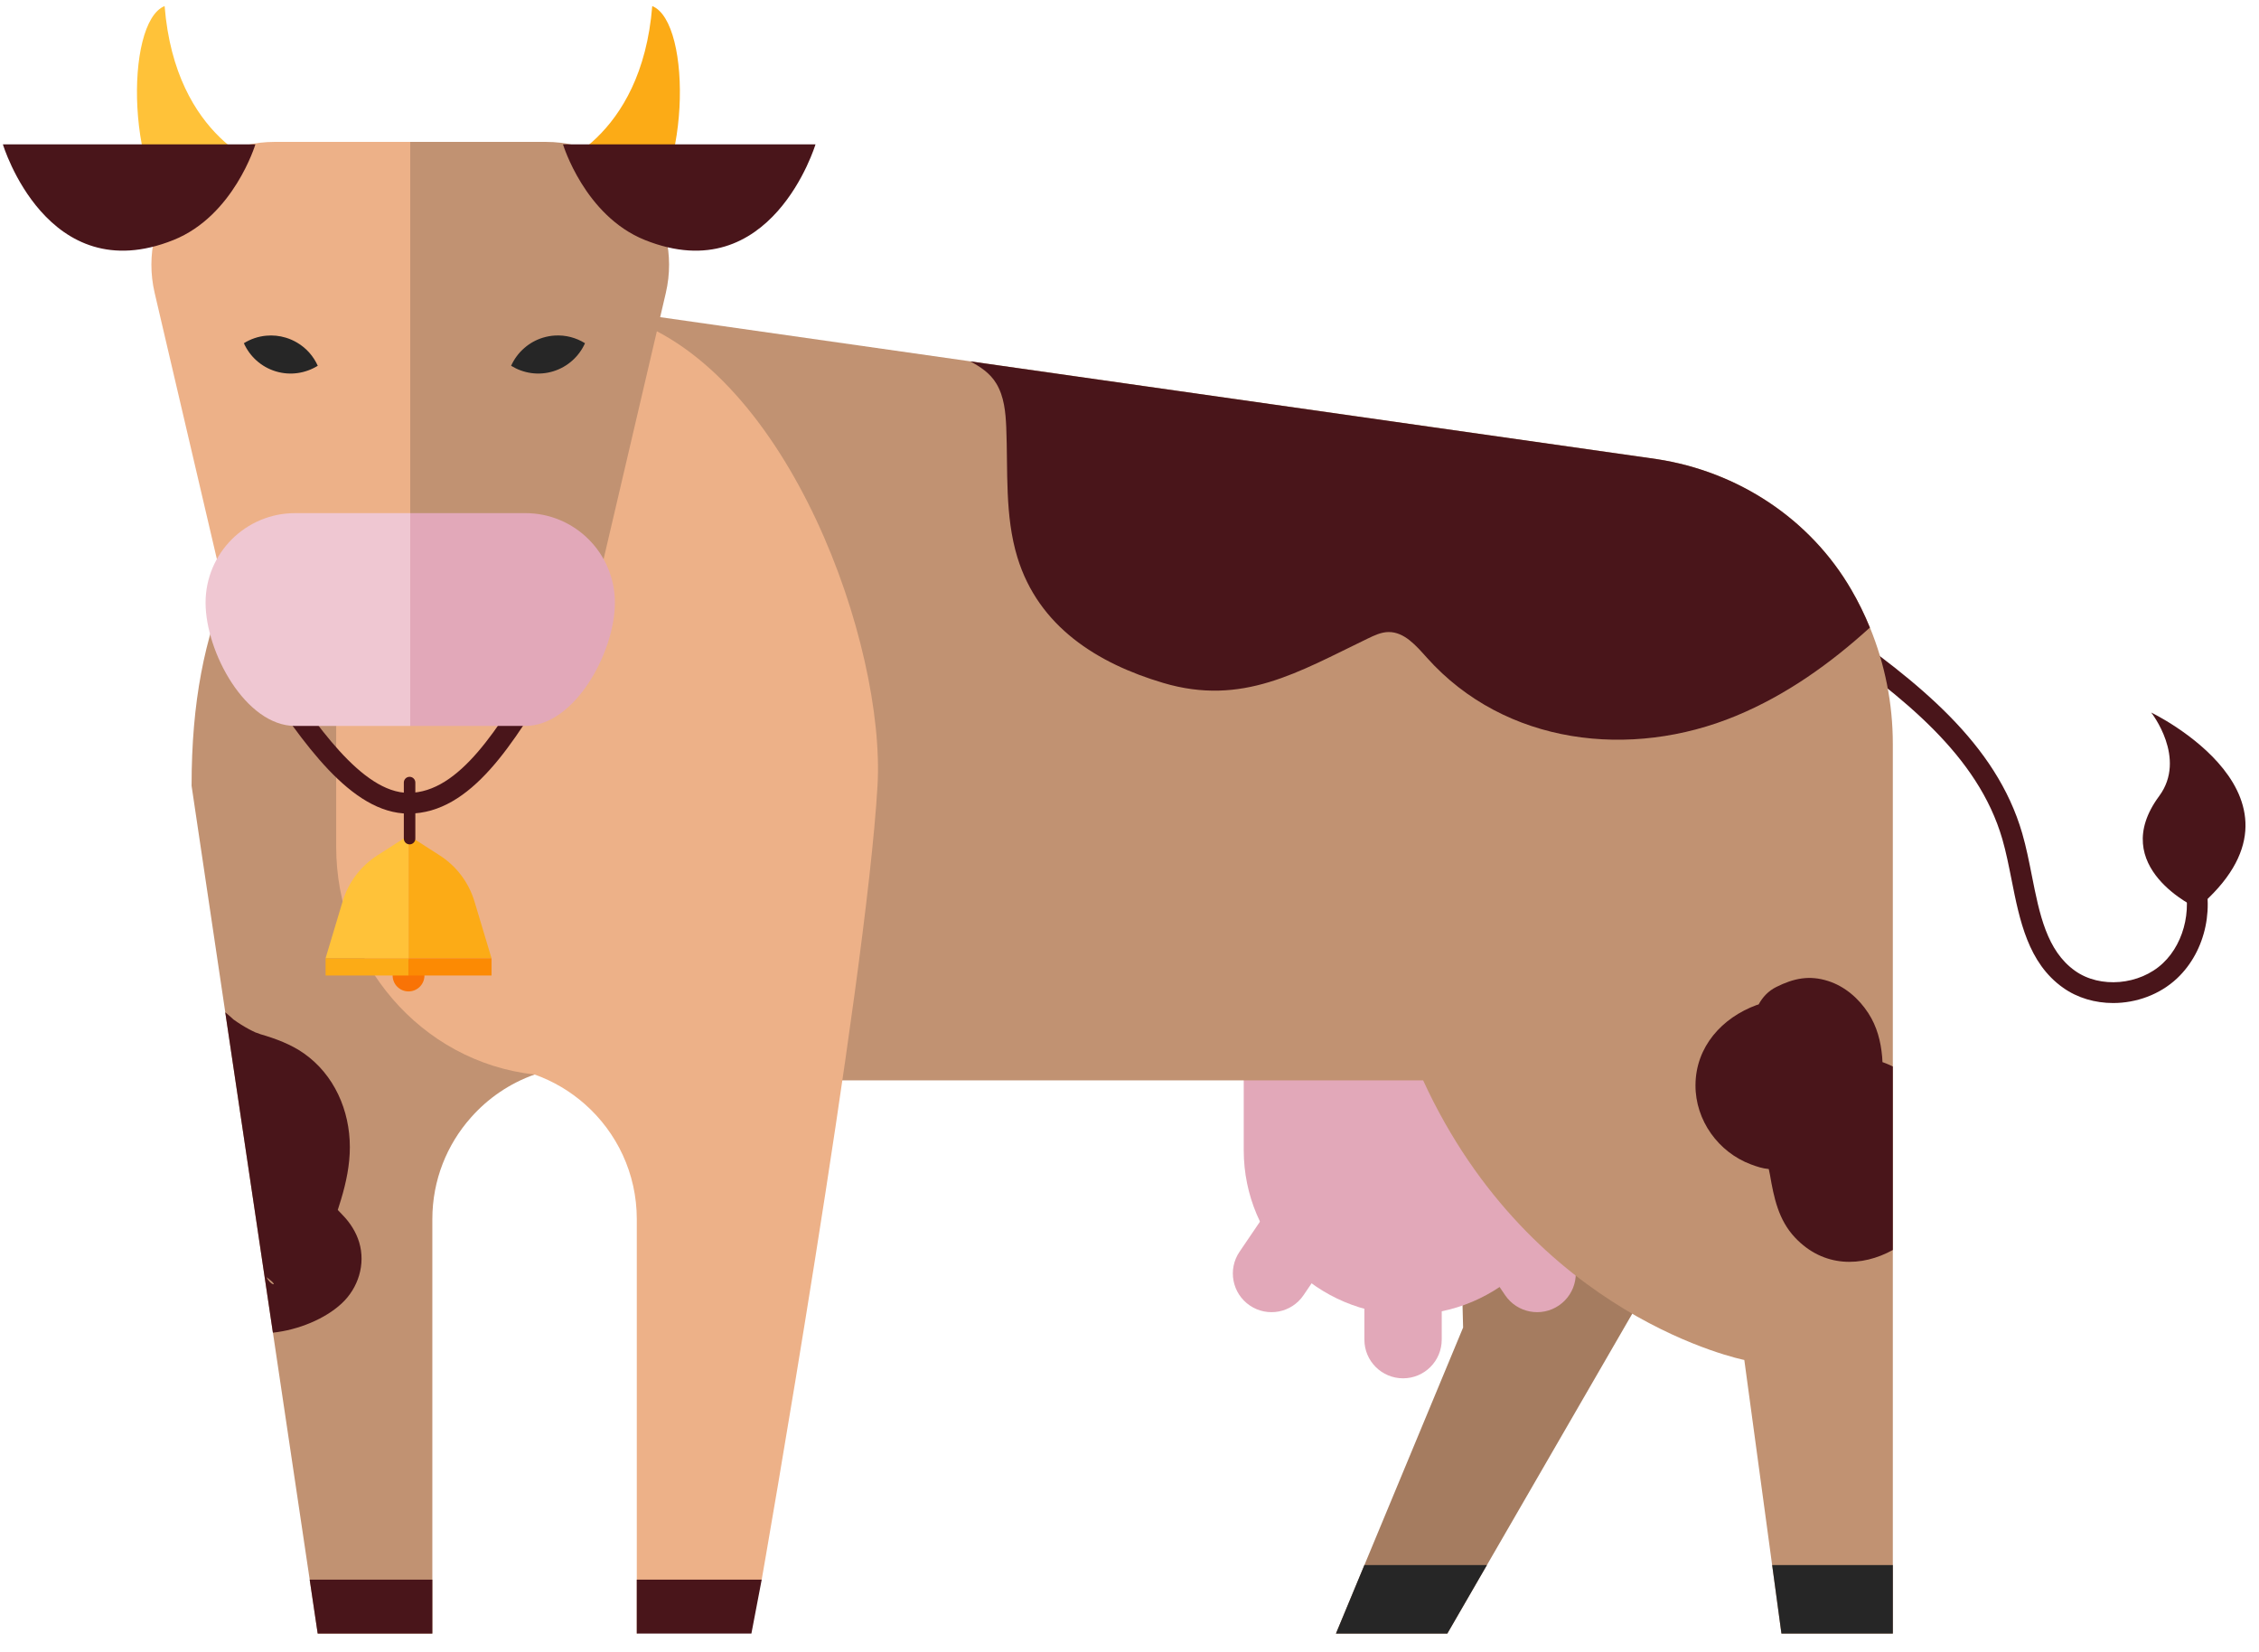<svg xmlns="http://www.w3.org/2000/svg" width="93" height="68" viewBox="0 0 93 68" fill="none">
<path d="M59.926 42.676L60.234 54.646L54.999 67.243H59.584L68.361 52.065L61.68 46.226L59.926 42.676Z" fill="#A57C60"/>
<path d="M57.975 54.118C54.235 54.118 51.203 51.086 51.203 47.346V41.228H64.747V47.346C64.747 51.086 61.715 54.118 57.975 54.118Z" fill="#E2A8B9"/>
<path d="M64.176 53.738C64.904 53.244 65.093 52.254 64.599 51.526L62.56 48.523L59.926 50.312L61.965 53.315C62.459 54.043 63.449 54.232 64.176 53.738Z" fill="#E2A8B9"/>
<path d="M57.762 56.736C56.883 56.736 56.17 56.023 56.17 55.144V51.514H59.354V55.144C59.354 56.023 58.642 56.736 57.762 56.736Z" fill="#E2A8B9"/>
<path d="M51.453 53.738C50.725 53.244 50.536 52.254 51.03 51.526L53.069 48.523L55.703 50.312L53.664 53.315C53.17 54.043 52.18 54.232 51.453 53.738Z" fill="#E2A8B9"/>
<path d="M86.995 41.288C86.259 41.288 85.531 41.082 84.935 40.659C83.493 39.636 83.146 37.89 82.811 36.201C82.7 35.644 82.586 35.068 82.434 34.543C81.434 31.089 78.344 28.682 74.994 26.32C74.801 26.184 74.755 25.918 74.891 25.725C75.027 25.532 75.293 25.486 75.485 25.622C78.964 28.075 82.176 30.585 83.253 34.305C83.415 34.865 83.533 35.46 83.647 36.035C83.963 37.63 84.262 39.136 85.428 39.963C86.459 40.695 88.081 40.555 89.042 39.651C89.981 38.769 90.298 37.215 89.796 35.958C89.709 35.739 89.815 35.491 90.034 35.404C90.253 35.317 90.501 35.423 90.588 35.642C91.225 37.237 90.829 39.142 89.626 40.273C88.914 40.942 87.948 41.288 86.995 41.288Z" fill="#49151A"/>
<path d="M77.925 30.623V67.242H73.339L71.811 55.981C71.811 55.981 63.087 54.256 58.589 44.472H34.114L24.78 12.714L39.947 14.874L68.215 18.899C71.551 19.41 74.525 21.357 76.218 24.277C76.508 24.776 76.764 25.297 76.983 25.833C77.595 27.329 77.925 28.951 77.925 30.623Z" fill="#C19272"/>
<path d="M25.805 12.714V43.872H24.112C23.373 43.872 22.665 43.998 22.008 44.231C20.986 44.592 20.086 45.208 19.386 46.003C18.397 47.117 17.799 48.581 17.799 50.185V67.242H13.08L12.75 65.023L11.236 54.856L9.274 41.667L7.887 32.345C7.887 25.427 10.032 21.81 13.84 17.082C13.96 16.932 14.084 16.781 14.207 16.628C15.007 15.644 15.862 14.787 16.761 14.128C17.968 13.243 19.257 12.713 20.6 12.713H25.805V12.714Z" fill="#C19272"/>
<path d="M17.798 67.243H13.079L12.749 65.023H17.798V67.243Z" fill="#49151A"/>
<path d="M25.805 13.107C25.042 12.853 24.244 12.714 23.413 12.714H13.84V34.855C13.84 39.579 17.308 43.709 22.003 44.23C22.005 44.23 22.007 44.23 22.007 44.23C22.778 44.503 23.481 44.923 24.082 45.454C25.391 46.611 26.216 48.301 26.216 50.185V67.242L31.358 65.023C31.358 65.023 35.65 40.588 36.126 32.345C36.461 26.554 32.494 15.342 25.805 13.107Z" fill="#EDB188"/>
<path d="M26.215 67.243H30.934L31.358 65.023H26.215V67.243Z" fill="#49151A"/>
<path d="M73.34 67.243L72.958 64.424H77.926V67.243H73.34Z" fill="#262626"/>
<path d="M16.819 40.81C17.181 40.81 17.474 40.517 17.474 40.155C17.474 39.793 17.181 39.5 16.819 39.5C16.457 39.5 16.164 39.793 16.164 40.155C16.164 40.517 16.457 40.81 16.819 40.81Z" fill="#F97306"/>
<path d="M16.819 34.387L15.532 35.213C14.846 35.654 14.34 36.325 14.105 37.106L13.403 39.445H16.818V34.387H16.819Z" fill="#FFC239"/>
<path d="M16.819 39.445H13.404V40.155H16.819V39.445Z" fill="#FCAB16"/>
<path d="M16.819 34.387L18.106 35.213C18.792 35.654 19.298 36.325 19.533 37.106L20.235 39.445H16.82V34.387H16.819Z" fill="#FCAB16"/>
<path d="M16.82 40.155H20.235V39.445H16.82V40.155Z" fill="#FC8A03"/>
<path d="M54.999 67.243L56.17 64.424H61.214L59.584 67.243H54.999Z" fill="#262626"/>
<path d="M90.458 37.385C90.458 37.385 86.725 35.698 88.89 32.769C90.046 31.205 88.562 29.33 88.562 29.33C88.562 29.33 95.847 32.83 90.458 37.385Z" fill="#49151A"/>
<path d="M16.862 34.757C16.731 34.757 16.625 34.651 16.625 34.52V32.213C16.625 32.082 16.731 31.976 16.862 31.976C16.993 31.976 17.099 32.082 17.099 32.213V34.52C17.099 34.651 16.993 34.757 16.862 34.757Z" fill="#49151A"/>
<path d="M16.819 33.49C14.44 33.49 12.448 30.528 10.69 27.914C10.156 27.12 9.652 26.37 9.177 25.766C9.032 25.581 9.064 25.312 9.249 25.167C9.434 25.022 9.703 25.054 9.848 25.239C10.342 25.868 10.855 26.631 11.397 27.438C12.955 29.754 14.893 32.637 16.818 32.637C18.923 32.637 20.554 29.92 22.132 27.292C22.442 26.776 22.762 26.243 23.082 25.736C23.208 25.537 23.471 25.477 23.671 25.603C23.87 25.729 23.93 25.992 23.804 26.192C23.489 26.691 23.171 27.22 22.864 27.732C21.165 30.562 19.407 33.49 16.819 33.49Z" fill="#49151A"/>
<path d="M10.99 6.902C10.99 6.902 7.22 5.793 6.777 0.25C5.114 0.915 5.182 7.678 7.587 9.452C9.992 11.226 10.99 6.902 10.99 6.902Z" fill="#FFC239"/>
<path d="M22.639 6.902C22.639 6.902 26.409 5.793 26.852 0.25C28.515 0.915 28.447 7.678 26.042 9.452C23.637 11.226 22.639 6.902 22.639 6.902Z" fill="#FCAB16"/>
<path d="M9.349 24.814L6.368 12.063C5.625 8.884 8.038 5.841 11.303 5.841H16.889V24.814H9.349Z" fill="#EDB188"/>
<path d="M12.149 29.882H16.889V21.122H12.149C10.113 21.122 8.463 22.772 8.463 24.808C8.463 26.844 10.114 29.882 12.149 29.882Z" fill="#EFC7D2"/>
<path d="M24.429 24.814L27.41 12.063C28.153 8.884 25.74 5.841 22.475 5.841H16.889V24.814H24.429Z" fill="#C19272"/>
<path d="M21.628 29.882H16.889V21.122H21.628C23.664 21.122 25.314 22.772 25.314 24.808C25.315 26.844 23.664 29.882 21.628 29.882Z" fill="#E2A8B9"/>
<path d="M10.514 5.942H0.119C0.119 5.942 1.933 11.965 7.141 9.88C9.627 8.884 10.514 5.942 10.514 5.942Z" fill="#49151A"/>
<path d="M23.178 5.942H33.573C33.573 5.942 31.759 11.965 26.551 9.88C24.065 8.884 23.178 5.942 23.178 5.942Z" fill="#49151A"/>
<path d="M24.084 14.128C23.843 14.664 23.381 15.098 22.774 15.285C22.167 15.47 21.543 15.366 21.042 15.056C21.17 14.774 21.357 14.52 21.596 14.317C21.809 14.132 22.065 13.988 22.352 13.9C22.514 13.851 22.678 13.821 22.841 13.812C23.285 13.784 23.718 13.9 24.084 14.128Z" fill="#262626"/>
<path d="M13.082 15.056C12.581 15.366 11.956 15.47 11.349 15.285C10.742 15.099 10.281 14.665 10.039 14.128C10.316 13.956 10.63 13.848 10.96 13.818C11.226 13.793 11.5 13.818 11.772 13.901C11.938 13.952 12.093 14.021 12.235 14.106C12.615 14.33 12.907 14.666 13.082 15.056Z" fill="#262626"/>
<path d="M76.217 24.278C74.524 21.359 71.55 19.411 68.214 18.9L39.946 14.875C40.355 15.097 40.758 15.354 41.02 15.792C41.339 16.324 41.399 16.969 41.426 17.589C41.5 19.385 41.359 21.224 41.885 22.944C42.757 25.794 45.178 27.307 47.887 28.111C51.148 29.079 53.45 27.662 56.313 26.283C56.581 26.154 56.859 26.022 57.156 26.017C57.815 26.005 58.306 26.585 58.745 27.075C61.964 30.669 67.136 31.263 71.468 29.468C73.534 28.612 75.342 27.322 76.981 25.833C76.763 25.297 76.508 24.777 76.217 24.278Z" fill="#49151A"/>
<path d="M40.523 15.159C40.558 15.195 40.583 15.22 40.6 15.236C40.575 15.211 40.551 15.187 40.526 15.161C40.526 15.161 40.525 15.159 40.523 15.159Z" fill="#49151A"/>
<path d="M14.787 51.138C14.661 50.719 14.416 50.333 14.111 50.021C14.072 49.981 13.993 49.892 13.906 49.805C13.951 49.657 14.002 49.509 14.044 49.363C14.252 48.673 14.405 47.939 14.403 47.216C14.402 45.708 13.759 44.237 12.51 43.36C11.98 42.987 11.345 42.752 10.724 42.572C10.589 42.52 10.524 42.498 10.526 42.502C10.436 42.459 10.345 42.417 10.257 42.369C10.035 42.249 9.819 42.115 9.614 41.967C9.614 41.958 9.402 41.778 9.273 41.668L11.235 54.857C12.291 54.742 13.382 54.29 14.065 53.656C14.749 53.023 15.058 52.042 14.787 51.138ZM10.974 52.572C11.018 52.609 11.064 52.647 11.11 52.681C11.46 52.946 11.148 52.935 10.974 52.572Z" fill="#49151A"/>
<path d="M77.925 43.9V51.453C76.647 52.161 75.072 52.186 73.902 50.946C73.21 50.213 73.028 49.291 72.864 48.342C72.851 48.268 72.835 48.194 72.817 48.121C72.568 48.102 72.322 48.019 72.092 47.933C70.744 47.434 69.793 46.117 69.801 44.666C69.809 43.083 70.898 41.891 72.318 41.37C72.346 41.359 72.374 41.354 72.4 41.346C72.564 41.044 72.805 40.787 73.124 40.629C73.844 40.268 74.491 40.134 75.264 40.382C75.954 40.603 76.526 41.103 76.916 41.704C77.274 42.256 77.43 42.863 77.487 43.512C77.494 43.581 77.495 43.65 77.499 43.72C77.596 43.755 77.695 43.792 77.795 43.838C77.84 43.857 77.883 43.877 77.925 43.9Z" fill="#49151A"/>
</svg>